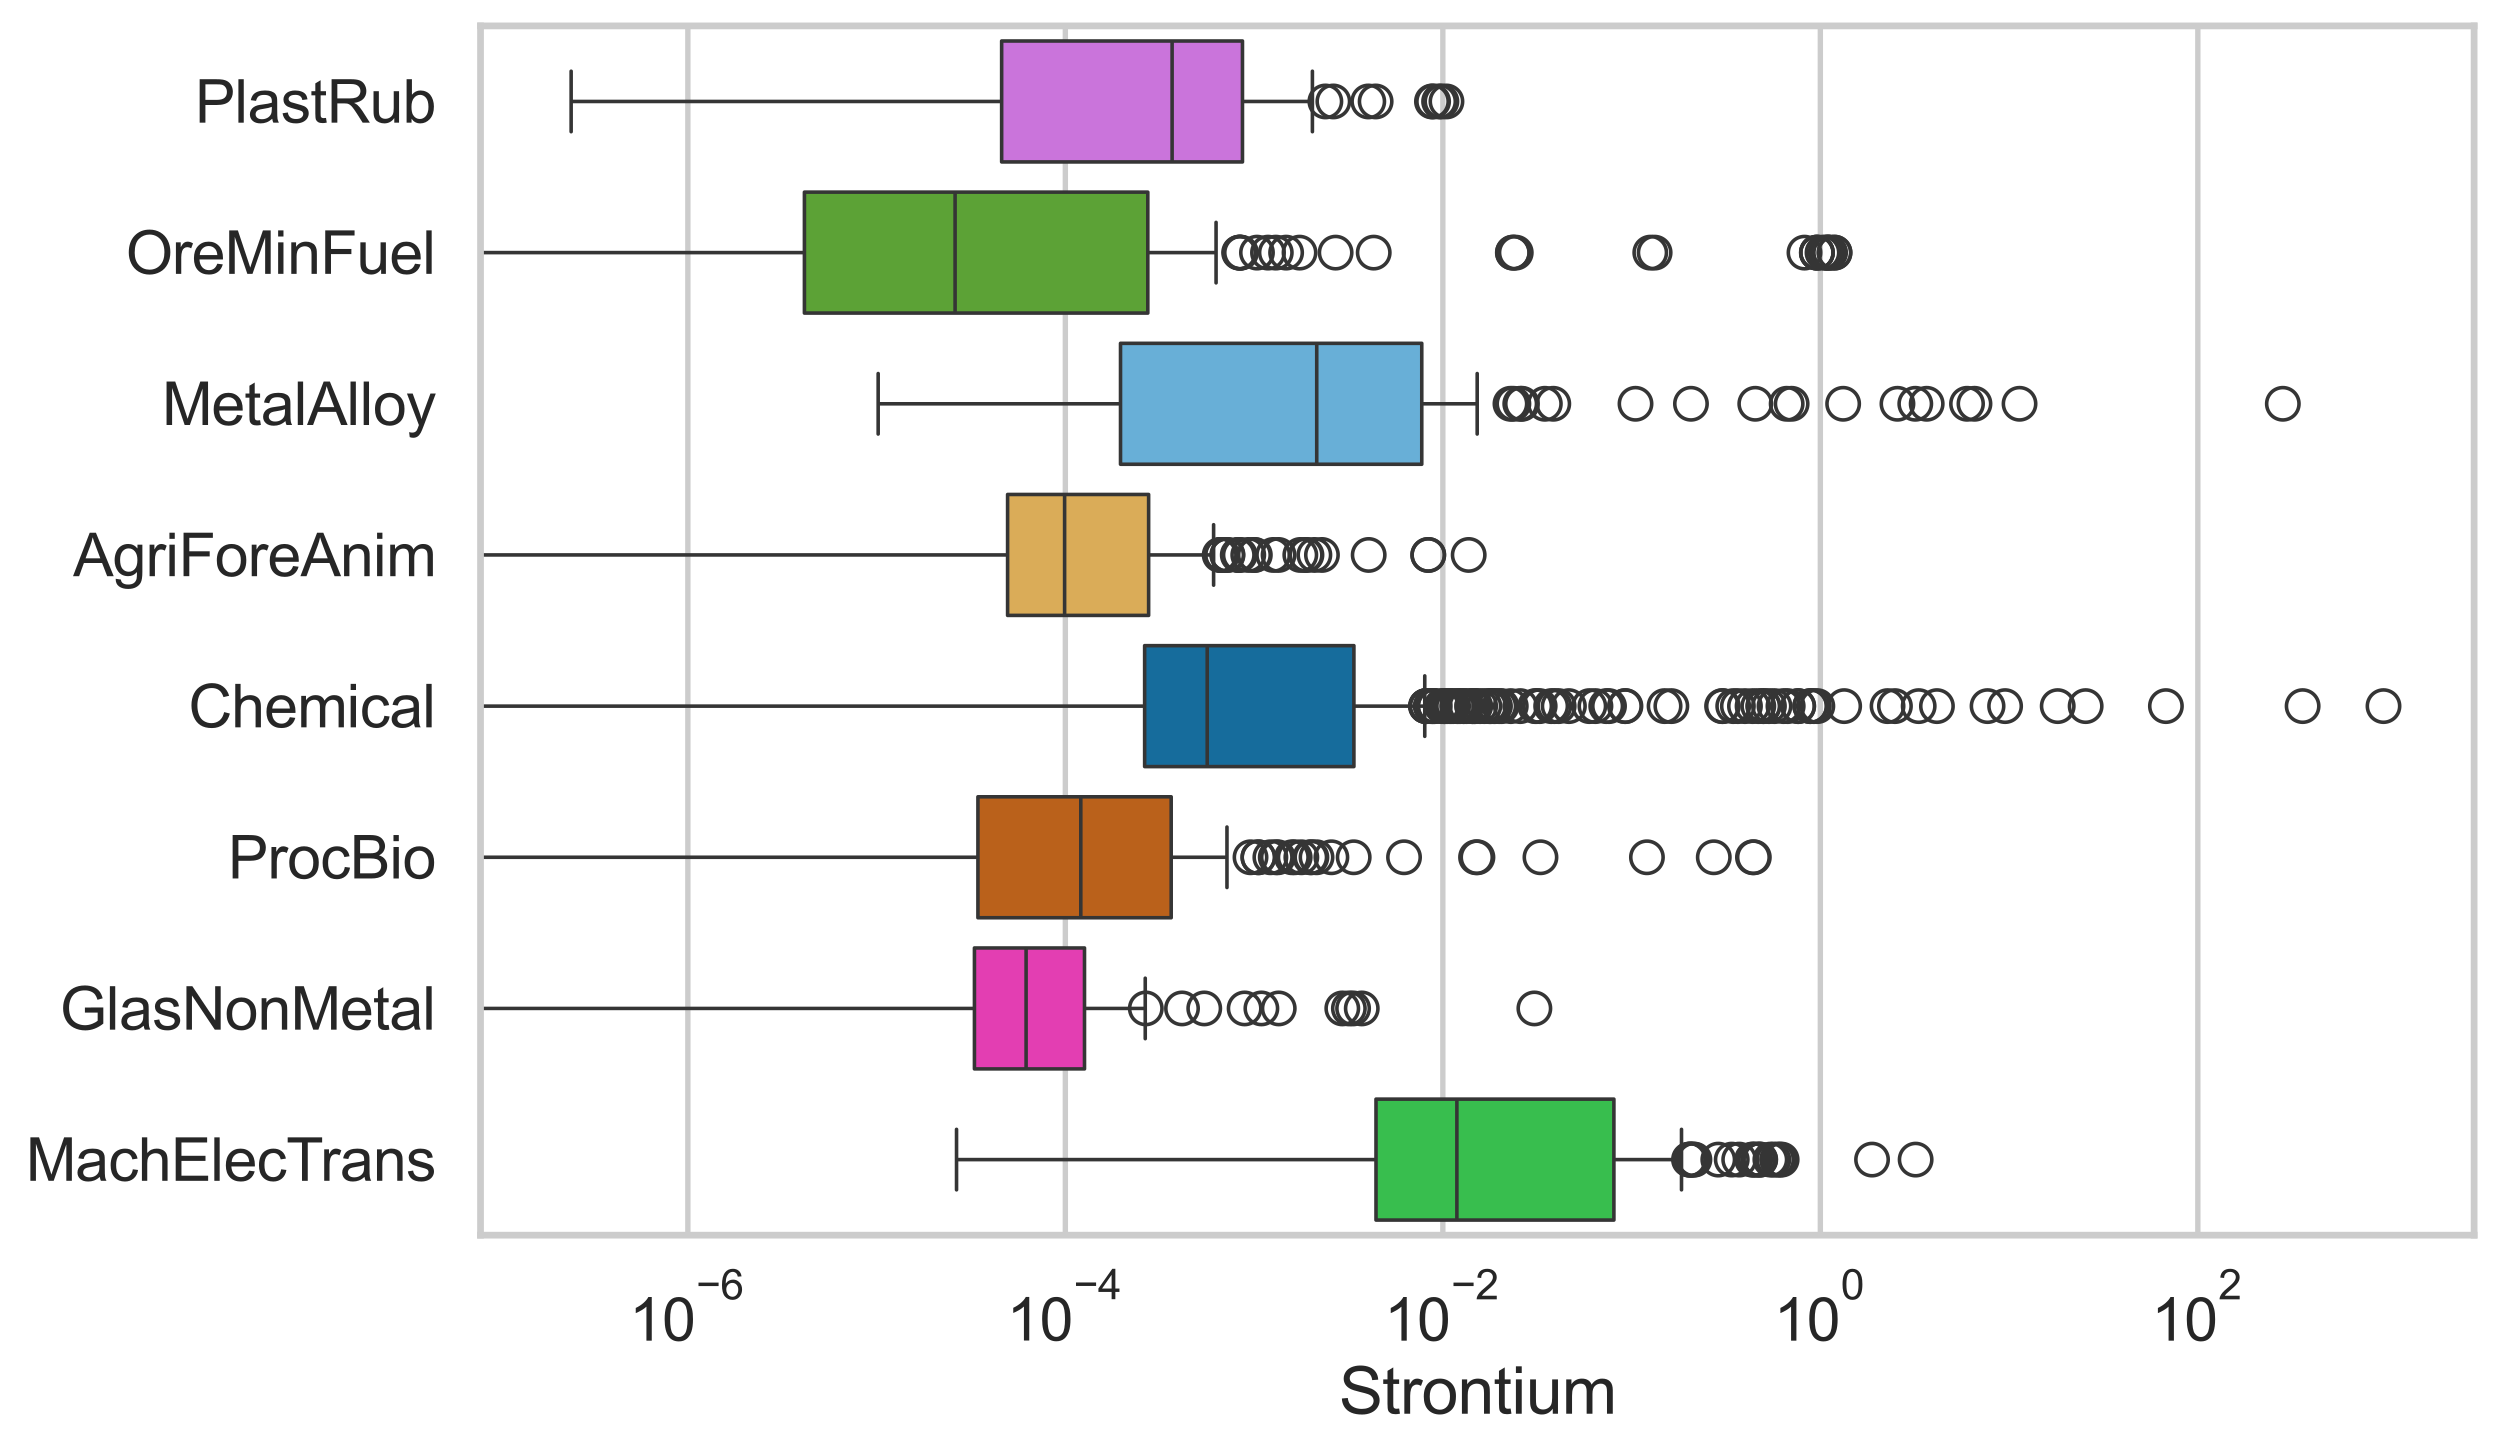 <?xml version="1.0" encoding="utf-8" standalone="no"?>
<!DOCTYPE svg PUBLIC "-//W3C//DTD SVG 1.1//EN"
  "http://www.w3.org/Graphics/SVG/1.1/DTD/svg11.dtd">
<svg xmlns:xlink="http://www.w3.org/1999/xlink" width="695.577pt" height="404.121pt" viewBox="0 0 695.577 404.121" xmlns="http://www.w3.org/2000/svg" version="1.1">
 <defs>
  <style type="text/css">*{stroke-linejoin: round; stroke-linecap: butt}</style>
 </defs>
 <g id="figure_1">
  <g id="patch_1">
   <path d="M 0 404.121 
L 695.577 404.121 
L 695.577 0 
L 0 0 
z
" style="fill: #ffffff"/>
  </g>
  <g id="axes_1">
   <g id="patch_2">
    <path d="M 133.697 343.665 
L 688.377 343.665 
L 688.377 7.2 
L 133.697 7.2 
z
" style="fill: #ffffff"/>
   </g>
   <g id="matplotlib.axis_1">
    <g id="xtick_1">
     <g id="line2d_1">
      <path d="M 191.381 343.665 
L 191.381 7.2 
" clip-path="url(#p01b1b0654c)" style="fill: none; stroke: #cccccc; stroke-width: 1.5; stroke-linecap: round"/>
     </g>
     <g id="text_1">
      <!-- $\mathdefault{10^{-6}}$ -->
      <g style="fill: #262626" transform="translate(175.046 373.18) scale(0.165 -0.165)">
       <defs>
        <path id="ArialMT-31" d="M 2384 0 
L 1822 0 
L 1822 3584 
Q 1619 3391 1289 3197 
Q 959 3003 697 2906 
L 697 3450 
Q 1169 3672 1522 3987 
Q 1875 4303 2022 4600 
L 2384 4600 
L 2384 0 
z
" transform="scale(0.016)"/>
        <path id="ArialMT-30" d="M 266 2259 
Q 266 3072 433 3567 
Q 600 4063 929 4331 
Q 1259 4600 1759 4600 
Q 2128 4600 2406 4451 
Q 2684 4303 2865 4023 
Q 3047 3744 3150 3342 
Q 3253 2941 3253 2259 
Q 3253 1453 3087 958 
Q 2922 463 2592 192 
Q 2263 -78 1759 -78 
Q 1097 -78 719 397 
Q 266 969 266 2259 
z
M 844 2259 
Q 844 1131 1108 757 
Q 1372 384 1759 384 
Q 2147 384 2411 759 
Q 2675 1134 2675 2259 
Q 2675 3391 2411 3762 
Q 2147 4134 1753 4134 
Q 1366 4134 1134 3806 
Q 844 3388 844 2259 
z
" transform="scale(0.016)"/>
        <path id="ArialMT-2212" d="M 3381 1997 
L 356 1997 
L 356 2522 
L 3381 2522 
L 3381 1997 
z
" transform="scale(0.016)"/>
        <path id="ArialMT-36" d="M 3184 3459 
L 2625 3416 
Q 2550 3747 2413 3897 
Q 2184 4138 1850 4138 
Q 1581 4138 1378 3988 
Q 1113 3794 959 3422 
Q 806 3050 800 2363 
Q 1003 2672 1297 2822 
Q 1591 2972 1913 2972 
Q 2475 2972 2870 2558 
Q 3266 2144 3266 1488 
Q 3266 1056 3080 686 
Q 2894 316 2569 119 
Q 2244 -78 1831 -78 
Q 1128 -78 684 439 
Q 241 956 241 2144 
Q 241 3472 731 4075 
Q 1159 4600 1884 4600 
Q 2425 4600 2770 4297 
Q 3116 3994 3184 3459 
z
M 888 1484 
Q 888 1194 1011 928 
Q 1134 663 1356 523 
Q 1578 384 1822 384 
Q 2178 384 2434 671 
Q 2691 959 2691 1453 
Q 2691 1928 2437 2201 
Q 2184 2475 1800 2475 
Q 1419 2475 1153 2201 
Q 888 1928 888 1484 
z
" transform="scale(0.016)"/>
       </defs>
       <use xlink:href="#ArialMT-31" transform="translate(0 0.994)"/>
       <use xlink:href="#ArialMT-30" transform="translate(55.615 0.994)"/>
       <use xlink:href="#ArialMT-2212" transform="translate(112.973 70.688) scale(0.7)"/>
       <use xlink:href="#ArialMT-36" transform="translate(153.852 70.688) scale(0.7)"/>
      </g>
     </g>
    </g>
    <g id="xtick_2">
     <g id="line2d_2">
      <path d="M 296.412 343.665 
L 296.412 7.2 
" clip-path="url(#p01b1b0654c)" style="fill: none; stroke: #cccccc; stroke-width: 1.5; stroke-linecap: round"/>
     </g>
     <g id="text_2">
      <!-- $\mathdefault{10^{-4}}$ -->
      <g style="fill: #262626" transform="translate(280.077 373.015) scale(0.165 -0.165)">
       <defs>
        <path id="ArialMT-34" d="M 2069 0 
L 2069 1097 
L 81 1097 
L 81 1613 
L 2172 4581 
L 2631 4581 
L 2631 1613 
L 3250 1613 
L 3250 1097 
L 2631 1097 
L 2631 0 
L 2069 0 
z
M 2069 1613 
L 2069 3678 
L 634 1613 
L 2069 1613 
z
" transform="scale(0.016)"/>
       </defs>
       <use xlink:href="#ArialMT-31" transform="translate(0 0.202)"/>
       <use xlink:href="#ArialMT-30" transform="translate(55.615 0.202)"/>
       <use xlink:href="#ArialMT-2212" transform="translate(112.973 69.895) scale(0.7)"/>
       <use xlink:href="#ArialMT-34" transform="translate(153.852 69.895) scale(0.7)"/>
      </g>
     </g>
    </g>
    <g id="xtick_3">
     <g id="line2d_3">
      <path d="M 401.444 343.665 
L 401.444 7.2 
" clip-path="url(#p01b1b0654c)" style="fill: none; stroke: #cccccc; stroke-width: 1.5; stroke-linecap: round"/>
     </g>
     <g id="text_3">
      <!-- $\mathdefault{10^{-2}}$ -->
      <g style="fill: #262626" transform="translate(385.109 373.18) scale(0.165 -0.165)">
       <defs>
        <path id="ArialMT-32" d="M 3222 541 
L 3222 0 
L 194 0 
Q 188 203 259 391 
Q 375 700 629 1000 
Q 884 1300 1366 1694 
Q 2113 2306 2375 2664 
Q 2638 3022 2638 3341 
Q 2638 3675 2398 3904 
Q 2159 4134 1775 4134 
Q 1369 4134 1125 3890 
Q 881 3647 878 3216 
L 300 3275 
Q 359 3922 746 4261 
Q 1134 4600 1788 4600 
Q 2447 4600 2831 4234 
Q 3216 3869 3216 3328 
Q 3216 3053 3103 2787 
Q 2991 2522 2730 2228 
Q 2469 1934 1863 1422 
Q 1356 997 1212 845 
Q 1069 694 975 541 
L 3222 541 
z
" transform="scale(0.016)"/>
       </defs>
       <use xlink:href="#ArialMT-31" transform="translate(0 0.994)"/>
       <use xlink:href="#ArialMT-30" transform="translate(55.615 0.994)"/>
       <use xlink:href="#ArialMT-2212" transform="translate(112.973 70.688) scale(0.7)"/>
       <use xlink:href="#ArialMT-32" transform="translate(153.852 70.688) scale(0.7)"/>
      </g>
     </g>
    </g>
    <g id="xtick_4">
     <g id="line2d_4">
      <path d="M 506.475 343.665 
L 506.475 7.2 
" clip-path="url(#p01b1b0654c)" style="fill: none; stroke: #cccccc; stroke-width: 1.5; stroke-linecap: round"/>
     </g>
     <g id="text_4">
      <!-- $\mathdefault{10^{0}}$ -->
      <g style="fill: #262626" transform="translate(493.522 373.18) scale(0.165 -0.165)">
       <use xlink:href="#ArialMT-31" transform="translate(0 0.994)"/>
       <use xlink:href="#ArialMT-30" transform="translate(55.615 0.994)"/>
       <use xlink:href="#ArialMT-30" transform="translate(112.973 70.688) scale(0.7)"/>
      </g>
     </g>
    </g>
    <g id="xtick_5">
     <g id="line2d_5">
      <path d="M 611.506 343.665 
L 611.506 7.2 
" clip-path="url(#p01b1b0654c)" style="fill: none; stroke: #cccccc; stroke-width: 1.5; stroke-linecap: round"/>
     </g>
     <g id="text_5">
      <!-- $\mathdefault{10^{2}}$ -->
      <g style="fill: #262626" transform="translate(598.554 373.18) scale(0.165 -0.165)">
       <use xlink:href="#ArialMT-31" transform="translate(0 0.994)"/>
       <use xlink:href="#ArialMT-30" transform="translate(55.615 0.994)"/>
       <use xlink:href="#ArialMT-32" transform="translate(112.973 70.688) scale(0.7)"/>
      </g>
     </g>
    </g>
    <g id="text_6">
     <!-- Strontium -->
     <g style="fill: #262626" transform="translate(372.525 393.344) scale(0.18 -0.18)">
      <defs>
       <path id="ArialMT-53" d="M 288 1472 
L 859 1522 
Q 900 1178 1048 958 
Q 1197 738 1509 602 
Q 1822 466 2213 466 
Q 2559 466 2825 569 
Q 3091 672 3220 851 
Q 3350 1031 3350 1244 
Q 3350 1459 3225 1620 
Q 3100 1781 2813 1891 
Q 2628 1963 1997 2114 
Q 1366 2266 1113 2400 
Q 784 2572 623 2826 
Q 463 3081 463 3397 
Q 463 3744 659 4045 
Q 856 4347 1234 4503 
Q 1613 4659 2075 4659 
Q 2584 4659 2973 4495 
Q 3363 4331 3572 4012 
Q 3781 3694 3797 3291 
L 3216 3247 
Q 3169 3681 2898 3903 
Q 2628 4125 2100 4125 
Q 1550 4125 1298 3923 
Q 1047 3722 1047 3438 
Q 1047 3191 1225 3031 
Q 1400 2872 2139 2705 
Q 2878 2538 3153 2413 
Q 3553 2228 3743 1945 
Q 3934 1663 3934 1294 
Q 3934 928 3725 604 
Q 3516 281 3123 101 
Q 2731 -78 2241 -78 
Q 1619 -78 1198 103 
Q 778 284 539 648 
Q 300 1013 288 1472 
z
" transform="scale(0.016)"/>
       <path id="ArialMT-74" d="M 1650 503 
L 1731 6 
Q 1494 -44 1306 -44 
Q 1000 -44 831 53 
Q 663 150 594 308 
Q 525 466 525 972 
L 525 2881 
L 113 2881 
L 113 3319 
L 525 3319 
L 525 4141 
L 1084 4478 
L 1084 3319 
L 1650 3319 
L 1650 2881 
L 1084 2881 
L 1084 941 
Q 1084 700 1114 631 
Q 1144 563 1211 522 
Q 1278 481 1403 481 
Q 1497 481 1650 503 
z
" transform="scale(0.016)"/>
       <path id="ArialMT-72" d="M 416 0 
L 416 3319 
L 922 3319 
L 922 2816 
Q 1116 3169 1280 3281 
Q 1444 3394 1641 3394 
Q 1925 3394 2219 3213 
L 2025 2691 
Q 1819 2813 1613 2813 
Q 1428 2813 1281 2702 
Q 1134 2591 1072 2394 
Q 978 2094 978 1738 
L 978 0 
L 416 0 
z
" transform="scale(0.016)"/>
       <path id="ArialMT-6f" d="M 213 1659 
Q 213 2581 725 3025 
Q 1153 3394 1769 3394 
Q 2453 3394 2887 2945 
Q 3322 2497 3322 1706 
Q 3322 1066 3130 698 
Q 2938 331 2570 128 
Q 2203 -75 1769 -75 
Q 1072 -75 642 372 
Q 213 819 213 1659 
z
M 791 1659 
Q 791 1022 1069 705 
Q 1347 388 1769 388 
Q 2188 388 2466 706 
Q 2744 1025 2744 1678 
Q 2744 2294 2464 2611 
Q 2184 2928 1769 2928 
Q 1347 2928 1069 2612 
Q 791 2297 791 1659 
z
" transform="scale(0.016)"/>
       <path id="ArialMT-6e" d="M 422 0 
L 422 3319 
L 928 3319 
L 928 2847 
Q 1294 3394 1984 3394 
Q 2284 3394 2536 3286 
Q 2788 3178 2913 3003 
Q 3038 2828 3088 2588 
Q 3119 2431 3119 2041 
L 3119 0 
L 2556 0 
L 2556 2019 
Q 2556 2363 2490 2533 
Q 2425 2703 2258 2804 
Q 2091 2906 1866 2906 
Q 1506 2906 1245 2678 
Q 984 2450 984 1813 
L 984 0 
L 422 0 
z
" transform="scale(0.016)"/>
       <path id="ArialMT-69" d="M 425 3934 
L 425 4581 
L 988 4581 
L 988 3934 
L 425 3934 
z
M 425 0 
L 425 3319 
L 988 3319 
L 988 0 
L 425 0 
z
" transform="scale(0.016)"/>
       <path id="ArialMT-75" d="M 2597 0 
L 2597 488 
Q 2209 -75 1544 -75 
Q 1250 -75 995 37 
Q 741 150 617 320 
Q 494 491 444 738 
Q 409 903 409 1263 
L 409 3319 
L 972 3319 
L 972 1478 
Q 972 1038 1006 884 
Q 1059 663 1231 536 
Q 1403 409 1656 409 
Q 1909 409 2131 539 
Q 2353 669 2445 892 
Q 2538 1116 2538 1541 
L 2538 3319 
L 3100 3319 
L 3100 0 
L 2597 0 
z
" transform="scale(0.016)"/>
       <path id="ArialMT-6d" d="M 422 0 
L 422 3319 
L 925 3319 
L 925 2853 
Q 1081 3097 1340 3245 
Q 1600 3394 1931 3394 
Q 2300 3394 2536 3241 
Q 2772 3088 2869 2813 
Q 3263 3394 3894 3394 
Q 4388 3394 4653 3120 
Q 4919 2847 4919 2278 
L 4919 0 
L 4359 0 
L 4359 2091 
Q 4359 2428 4304 2576 
Q 4250 2725 4106 2815 
Q 3963 2906 3769 2906 
Q 3419 2906 3187 2673 
Q 2956 2441 2956 1928 
L 2956 0 
L 2394 0 
L 2394 2156 
Q 2394 2531 2256 2718 
Q 2119 2906 1806 2906 
Q 1569 2906 1367 2781 
Q 1166 2656 1075 2415 
Q 984 2175 984 1722 
L 984 0 
L 422 0 
z
" transform="scale(0.016)"/>
      </defs>
      <use xlink:href="#ArialMT-53"/>
      <use xlink:href="#ArialMT-74" transform="translate(66.699 0)"/>
      <use xlink:href="#ArialMT-72" transform="translate(94.482 0)"/>
      <use xlink:href="#ArialMT-6f" transform="translate(127.783 0)"/>
      <use xlink:href="#ArialMT-6e" transform="translate(183.398 0)"/>
      <use xlink:href="#ArialMT-74" transform="translate(239.014 0)"/>
      <use xlink:href="#ArialMT-69" transform="translate(266.797 0)"/>
      <use xlink:href="#ArialMT-75" transform="translate(289.014 0)"/>
      <use xlink:href="#ArialMT-6d" transform="translate(344.629 0)"/>
     </g>
    </g>
   </g>
   <g id="matplotlib.axis_2">
    <g id="ytick_1">
     <g id="text_7">
      <!-- PlastRub -->
      <g style="fill: #262626" transform="translate(54.248 34.134) scale(0.165 -0.165)">
       <defs>
        <path id="ArialMT-50" d="M 494 0 
L 494 4581 
L 2222 4581 
Q 2678 4581 2919 4538 
Q 3256 4481 3484 4323 
Q 3713 4166 3852 3881 
Q 3991 3597 3991 3256 
Q 3991 2672 3619 2267 
Q 3247 1863 2275 1863 
L 1100 1863 
L 1100 0 
L 494 0 
z
M 1100 2403 
L 2284 2403 
Q 2872 2403 3119 2622 
Q 3366 2841 3366 3238 
Q 3366 3525 3220 3729 
Q 3075 3934 2838 4000 
Q 2684 4041 2272 4041 
L 1100 4041 
L 1100 2403 
z
" transform="scale(0.016)"/>
        <path id="ArialMT-6c" d="M 409 0 
L 409 4581 
L 972 4581 
L 972 0 
L 409 0 
z
" transform="scale(0.016)"/>
        <path id="ArialMT-61" d="M 2588 409 
Q 2275 144 1986 34 
Q 1697 -75 1366 -75 
Q 819 -75 525 192 
Q 231 459 231 875 
Q 231 1119 342 1320 
Q 453 1522 633 1644 
Q 813 1766 1038 1828 
Q 1203 1872 1538 1913 
Q 2219 1994 2541 2106 
Q 2544 2222 2544 2253 
Q 2544 2597 2384 2738 
Q 2169 2928 1744 2928 
Q 1347 2928 1158 2789 
Q 969 2650 878 2297 
L 328 2372 
Q 403 2725 575 2942 
Q 747 3159 1072 3276 
Q 1397 3394 1825 3394 
Q 2250 3394 2515 3294 
Q 2781 3194 2906 3042 
Q 3031 2891 3081 2659 
Q 3109 2516 3109 2141 
L 3109 1391 
Q 3109 606 3145 398 
Q 3181 191 3288 0 
L 2700 0 
Q 2613 175 2588 409 
z
M 2541 1666 
Q 2234 1541 1622 1453 
Q 1275 1403 1131 1340 
Q 988 1278 909 1158 
Q 831 1038 831 891 
Q 831 666 1001 516 
Q 1172 366 1500 366 
Q 1825 366 2078 508 
Q 2331 650 2450 897 
Q 2541 1088 2541 1459 
L 2541 1666 
z
" transform="scale(0.016)"/>
        <path id="ArialMT-73" d="M 197 991 
L 753 1078 
Q 800 744 1014 566 
Q 1228 388 1613 388 
Q 2000 388 2187 545 
Q 2375 703 2375 916 
Q 2375 1106 2209 1216 
Q 2094 1291 1634 1406 
Q 1016 1563 777 1677 
Q 538 1791 414 1992 
Q 291 2194 291 2438 
Q 291 2659 392 2848 
Q 494 3038 669 3163 
Q 800 3259 1026 3326 
Q 1253 3394 1513 3394 
Q 1903 3394 2198 3281 
Q 2494 3169 2634 2976 
Q 2775 2784 2828 2463 
L 2278 2388 
Q 2241 2644 2061 2787 
Q 1881 2931 1553 2931 
Q 1166 2931 1000 2803 
Q 834 2675 834 2503 
Q 834 2394 903 2306 
Q 972 2216 1119 2156 
Q 1203 2125 1616 2013 
Q 2213 1853 2448 1751 
Q 2684 1650 2818 1456 
Q 2953 1263 2953 975 
Q 2953 694 2789 445 
Q 2625 197 2315 61 
Q 2006 -75 1616 -75 
Q 969 -75 630 194 
Q 291 463 197 991 
z
" transform="scale(0.016)"/>
        <path id="ArialMT-52" d="M 503 0 
L 503 4581 
L 2534 4581 
Q 3147 4581 3465 4457 
Q 3784 4334 3975 4021 
Q 4166 3709 4166 3331 
Q 4166 2844 3850 2509 
Q 3534 2175 2875 2084 
Q 3116 1969 3241 1856 
Q 3506 1613 3744 1247 
L 4541 0 
L 3778 0 
L 3172 953 
Q 2906 1366 2734 1584 
Q 2563 1803 2427 1890 
Q 2291 1978 2150 2013 
Q 2047 2034 1813 2034 
L 1109 2034 
L 1109 0 
L 503 0 
z
M 1109 2559 
L 2413 2559 
Q 2828 2559 3062 2645 
Q 3297 2731 3419 2920 
Q 3541 3109 3541 3331 
Q 3541 3656 3305 3865 
Q 3069 4075 2559 4075 
L 1109 4075 
L 1109 2559 
z
" transform="scale(0.016)"/>
        <path id="ArialMT-62" d="M 941 0 
L 419 0 
L 419 4581 
L 981 4581 
L 981 2947 
Q 1338 3394 1891 3394 
Q 2197 3394 2470 3270 
Q 2744 3147 2920 2923 
Q 3097 2700 3197 2384 
Q 3297 2069 3297 1709 
Q 3297 856 2875 390 
Q 2453 -75 1863 -75 
Q 1275 -75 941 416 
L 941 0 
z
M 934 1684 
Q 934 1088 1097 822 
Q 1363 388 1816 388 
Q 2184 388 2453 708 
Q 2722 1028 2722 1663 
Q 2722 2313 2464 2622 
Q 2206 2931 1841 2931 
Q 1472 2931 1203 2611 
Q 934 2291 934 1684 
z
" transform="scale(0.016)"/>
       </defs>
       <use xlink:href="#ArialMT-50"/>
       <use xlink:href="#ArialMT-6c" transform="translate(66.699 0)"/>
       <use xlink:href="#ArialMT-61" transform="translate(88.916 0)"/>
       <use xlink:href="#ArialMT-73" transform="translate(144.531 0)"/>
       <use xlink:href="#ArialMT-74" transform="translate(194.531 0)"/>
       <use xlink:href="#ArialMT-52" transform="translate(222.314 0)"/>
       <use xlink:href="#ArialMT-75" transform="translate(294.531 0)"/>
       <use xlink:href="#ArialMT-62" transform="translate(350.146 0)"/>
      </g>
     </g>
    </g>
    <g id="ytick_2">
     <g id="text_8">
      <!-- OreMinFuel -->
      <g style="fill: #262626" transform="translate(35.013 76.192) scale(0.165 -0.165)">
       <defs>
        <path id="ArialMT-4f" d="M 309 2231 
Q 309 3372 921 4017 
Q 1534 4663 2503 4663 
Q 3138 4663 3647 4359 
Q 4156 4056 4423 3514 
Q 4691 2972 4691 2284 
Q 4691 1588 4409 1038 
Q 4128 488 3612 205 
Q 3097 -78 2500 -78 
Q 1853 -78 1343 234 
Q 834 547 571 1087 
Q 309 1628 309 2231 
z
M 934 2222 
Q 934 1394 1379 917 
Q 1825 441 2497 441 
Q 3181 441 3623 922 
Q 4066 1403 4066 2288 
Q 4066 2847 3877 3264 
Q 3688 3681 3323 3911 
Q 2959 4141 2506 4141 
Q 1863 4141 1398 3698 
Q 934 3256 934 2222 
z
" transform="scale(0.016)"/>
        <path id="ArialMT-65" d="M 2694 1069 
L 3275 997 
Q 3138 488 2766 206 
Q 2394 -75 1816 -75 
Q 1088 -75 661 373 
Q 234 822 234 1631 
Q 234 2469 665 2931 
Q 1097 3394 1784 3394 
Q 2450 3394 2872 2941 
Q 3294 2488 3294 1666 
Q 3294 1616 3291 1516 
L 816 1516 
Q 847 969 1125 678 
Q 1403 388 1819 388 
Q 2128 388 2347 550 
Q 2566 713 2694 1069 
z
M 847 1978 
L 2700 1978 
Q 2663 2397 2488 2606 
Q 2219 2931 1791 2931 
Q 1403 2931 1139 2672 
Q 875 2413 847 1978 
z
" transform="scale(0.016)"/>
        <path id="ArialMT-4d" d="M 475 0 
L 475 4581 
L 1388 4581 
L 2472 1338 
Q 2622 884 2691 659 
Q 2769 909 2934 1394 
L 4031 4581 
L 4847 4581 
L 4847 0 
L 4263 0 
L 4263 3834 
L 2931 0 
L 2384 0 
L 1059 3900 
L 1059 0 
L 475 0 
z
" transform="scale(0.016)"/>
        <path id="ArialMT-46" d="M 525 0 
L 525 4581 
L 3616 4581 
L 3616 4041 
L 1131 4041 
L 1131 2622 
L 3281 2622 
L 3281 2081 
L 1131 2081 
L 1131 0 
L 525 0 
z
" transform="scale(0.016)"/>
       </defs>
       <use xlink:href="#ArialMT-4f"/>
       <use xlink:href="#ArialMT-72" transform="translate(77.783 0)"/>
       <use xlink:href="#ArialMT-65" transform="translate(111.084 0)"/>
       <use xlink:href="#ArialMT-4d" transform="translate(166.699 0)"/>
       <use xlink:href="#ArialMT-69" transform="translate(250 0)"/>
       <use xlink:href="#ArialMT-6e" transform="translate(272.217 0)"/>
       <use xlink:href="#ArialMT-46" transform="translate(327.832 0)"/>
       <use xlink:href="#ArialMT-75" transform="translate(388.916 0)"/>
       <use xlink:href="#ArialMT-65" transform="translate(444.531 0)"/>
       <use xlink:href="#ArialMT-6c" transform="translate(500.146 0)"/>
      </g>
     </g>
    </g>
    <g id="ytick_3">
     <g id="text_9">
      <!-- MetalAlloy -->
      <g style="fill: #262626" transform="translate(45.088 118.25) scale(0.165 -0.165)">
       <defs>
        <path id="ArialMT-41" d="M -9 0 
L 1750 4581 
L 2403 4581 
L 4278 0 
L 3588 0 
L 3053 1388 
L 1138 1388 
L 634 0 
L -9 0 
z
M 1313 1881 
L 2866 1881 
L 2388 3150 
Q 2169 3728 2063 4100 
Q 1975 3659 1816 3225 
L 1313 1881 
z
" transform="scale(0.016)"/>
        <path id="ArialMT-79" d="M 397 -1278 
L 334 -750 
Q 519 -800 656 -800 
Q 844 -800 956 -737 
Q 1069 -675 1141 -563 
Q 1194 -478 1313 -144 
Q 1328 -97 1363 -6 
L 103 3319 
L 709 3319 
L 1400 1397 
Q 1534 1031 1641 628 
Q 1738 1016 1872 1384 
L 2581 3319 
L 3144 3319 
L 1881 -56 
Q 1678 -603 1566 -809 
Q 1416 -1088 1222 -1217 
Q 1028 -1347 759 -1347 
Q 597 -1347 397 -1278 
z
" transform="scale(0.016)"/>
       </defs>
       <use xlink:href="#ArialMT-4d"/>
       <use xlink:href="#ArialMT-65" transform="translate(83.301 0)"/>
       <use xlink:href="#ArialMT-74" transform="translate(138.916 0)"/>
       <use xlink:href="#ArialMT-61" transform="translate(166.699 0)"/>
       <use xlink:href="#ArialMT-6c" transform="translate(222.314 0)"/>
       <use xlink:href="#ArialMT-41" transform="translate(244.531 0)"/>
       <use xlink:href="#ArialMT-6c" transform="translate(311.23 0)"/>
       <use xlink:href="#ArialMT-6c" transform="translate(333.447 0)"/>
       <use xlink:href="#ArialMT-6f" transform="translate(355.664 0)"/>
       <use xlink:href="#ArialMT-79" transform="translate(411.279 0)"/>
      </g>
     </g>
    </g>
    <g id="ytick_4">
     <g id="text_10">
      <!-- AgriForeAnim -->
      <g style="fill: #262626" transform="translate(20.341 160.308) scale(0.165 -0.165)">
       <defs>
        <path id="ArialMT-67" d="M 319 -275 
L 866 -356 
Q 900 -609 1056 -725 
Q 1266 -881 1628 -881 
Q 2019 -881 2231 -725 
Q 2444 -569 2519 -288 
Q 2563 -116 2559 434 
Q 2191 0 1641 0 
Q 956 0 581 494 
Q 206 988 206 1678 
Q 206 2153 378 2554 
Q 550 2956 876 3175 
Q 1203 3394 1644 3394 
Q 2231 3394 2613 2919 
L 2613 3319 
L 3131 3319 
L 3131 450 
Q 3131 -325 2973 -648 
Q 2816 -972 2473 -1159 
Q 2131 -1347 1631 -1347 
Q 1038 -1347 672 -1080 
Q 306 -813 319 -275 
z
M 784 1719 
Q 784 1066 1043 766 
Q 1303 466 1694 466 
Q 2081 466 2343 764 
Q 2606 1063 2606 1700 
Q 2606 2309 2336 2618 
Q 2066 2928 1684 2928 
Q 1309 2928 1046 2623 
Q 784 2319 784 1719 
z
" transform="scale(0.016)"/>
       </defs>
       <use xlink:href="#ArialMT-41"/>
       <use xlink:href="#ArialMT-67" transform="translate(66.699 0)"/>
       <use xlink:href="#ArialMT-72" transform="translate(122.314 0)"/>
       <use xlink:href="#ArialMT-69" transform="translate(155.615 0)"/>
       <use xlink:href="#ArialMT-46" transform="translate(177.832 0)"/>
       <use xlink:href="#ArialMT-6f" transform="translate(238.916 0)"/>
       <use xlink:href="#ArialMT-72" transform="translate(294.531 0)"/>
       <use xlink:href="#ArialMT-65" transform="translate(327.832 0)"/>
       <use xlink:href="#ArialMT-41" transform="translate(383.447 0)"/>
       <use xlink:href="#ArialMT-6e" transform="translate(450.146 0)"/>
       <use xlink:href="#ArialMT-69" transform="translate(505.762 0)"/>
       <use xlink:href="#ArialMT-6d" transform="translate(527.979 0)"/>
      </g>
     </g>
    </g>
    <g id="ytick_5">
     <g id="text_11">
      <!-- Chemical -->
      <g style="fill: #262626" transform="translate(52.428 202.366) scale(0.165 -0.165)">
       <defs>
        <path id="ArialMT-43" d="M 3763 1606 
L 4369 1453 
Q 4178 706 3683 314 
Q 3188 -78 2472 -78 
Q 1731 -78 1267 223 
Q 803 525 561 1097 
Q 319 1669 319 2325 
Q 319 3041 592 3573 
Q 866 4106 1370 4382 
Q 1875 4659 2481 4659 
Q 3169 4659 3637 4309 
Q 4106 3959 4291 3325 
L 3694 3184 
Q 3534 3684 3231 3912 
Q 2928 4141 2469 4141 
Q 1941 4141 1586 3887 
Q 1231 3634 1087 3207 
Q 944 2781 944 2328 
Q 944 1744 1114 1308 
Q 1284 872 1643 656 
Q 2003 441 2422 441 
Q 2931 441 3284 734 
Q 3638 1028 3763 1606 
z
" transform="scale(0.016)"/>
        <path id="ArialMT-68" d="M 422 0 
L 422 4581 
L 984 4581 
L 984 2938 
Q 1378 3394 1978 3394 
Q 2347 3394 2619 3248 
Q 2891 3103 3008 2847 
Q 3125 2591 3125 2103 
L 3125 0 
L 2563 0 
L 2563 2103 
Q 2563 2525 2380 2717 
Q 2197 2909 1863 2909 
Q 1613 2909 1392 2779 
Q 1172 2650 1078 2428 
Q 984 2206 984 1816 
L 984 0 
L 422 0 
z
" transform="scale(0.016)"/>
        <path id="ArialMT-63" d="M 2588 1216 
L 3141 1144 
Q 3050 572 2676 248 
Q 2303 -75 1759 -75 
Q 1078 -75 664 370 
Q 250 816 250 1647 
Q 250 2184 428 2587 
Q 606 2991 970 3192 
Q 1334 3394 1763 3394 
Q 2303 3394 2647 3120 
Q 2991 2847 3088 2344 
L 2541 2259 
Q 2463 2594 2264 2762 
Q 2066 2931 1784 2931 
Q 1359 2931 1093 2626 
Q 828 2322 828 1663 
Q 828 994 1084 691 
Q 1341 388 1753 388 
Q 2084 388 2306 591 
Q 2528 794 2588 1216 
z
" transform="scale(0.016)"/>
       </defs>
       <use xlink:href="#ArialMT-43"/>
       <use xlink:href="#ArialMT-68" transform="translate(72.217 0)"/>
       <use xlink:href="#ArialMT-65" transform="translate(127.832 0)"/>
       <use xlink:href="#ArialMT-6d" transform="translate(183.447 0)"/>
       <use xlink:href="#ArialMT-69" transform="translate(266.748 0)"/>
       <use xlink:href="#ArialMT-63" transform="translate(288.965 0)"/>
       <use xlink:href="#ArialMT-61" transform="translate(338.965 0)"/>
       <use xlink:href="#ArialMT-6c" transform="translate(394.58 0)"/>
      </g>
     </g>
    </g>
    <g id="ytick_6">
     <g id="text_12">
      <!-- ProcBio -->
      <g style="fill: #262626" transform="translate(63.424 244.425) scale(0.165 -0.165)">
       <defs>
        <path id="ArialMT-42" d="M 469 0 
L 469 4581 
L 2188 4581 
Q 2713 4581 3030 4442 
Q 3347 4303 3526 4014 
Q 3706 3725 3706 3409 
Q 3706 3116 3547 2856 
Q 3388 2597 3066 2438 
Q 3481 2316 3704 2022 
Q 3928 1728 3928 1328 
Q 3928 1006 3792 729 
Q 3656 453 3456 303 
Q 3256 153 2954 76 
Q 2653 0 2216 0 
L 469 0 
z
M 1075 2656 
L 2066 2656 
Q 2469 2656 2644 2709 
Q 2875 2778 2992 2937 
Q 3109 3097 3109 3338 
Q 3109 3566 3000 3739 
Q 2891 3913 2687 3977 
Q 2484 4041 1991 4041 
L 1075 4041 
L 1075 2656 
z
M 1075 541 
L 2216 541 
Q 2509 541 2628 563 
Q 2838 600 2978 687 
Q 3119 775 3209 942 
Q 3300 1109 3300 1328 
Q 3300 1584 3169 1773 
Q 3038 1963 2805 2039 
Q 2572 2116 2134 2116 
L 1075 2116 
L 1075 541 
z
" transform="scale(0.016)"/>
       </defs>
       <use xlink:href="#ArialMT-50"/>
       <use xlink:href="#ArialMT-72" transform="translate(66.699 0)"/>
       <use xlink:href="#ArialMT-6f" transform="translate(100 0)"/>
       <use xlink:href="#ArialMT-63" transform="translate(155.615 0)"/>
       <use xlink:href="#ArialMT-42" transform="translate(205.615 0)"/>
       <use xlink:href="#ArialMT-69" transform="translate(272.314 0)"/>
       <use xlink:href="#ArialMT-6f" transform="translate(294.531 0)"/>
      </g>
     </g>
    </g>
    <g id="ytick_7">
     <g id="text_13">
      <!-- GlasNonMetal -->
      <g style="fill: #262626" transform="translate(16.659 286.483) scale(0.165 -0.165)">
       <defs>
        <path id="ArialMT-47" d="M 2638 1797 
L 2638 2334 
L 4578 2338 
L 4578 638 
Q 4131 281 3656 101 
Q 3181 -78 2681 -78 
Q 2006 -78 1454 211 
Q 903 500 622 1047 
Q 341 1594 341 2269 
Q 341 2938 620 3517 
Q 900 4097 1425 4378 
Q 1950 4659 2634 4659 
Q 3131 4659 3532 4498 
Q 3934 4338 4162 4050 
Q 4391 3763 4509 3300 
L 3963 3150 
Q 3859 3500 3706 3700 
Q 3553 3900 3268 4020 
Q 2984 4141 2638 4141 
Q 2222 4141 1919 4014 
Q 1616 3888 1430 3681 
Q 1244 3475 1141 3228 
Q 966 2803 966 2306 
Q 966 1694 1177 1281 
Q 1388 869 1791 669 
Q 2194 469 2647 469 
Q 3041 469 3416 620 
Q 3791 772 3984 944 
L 3984 1797 
L 2638 1797 
z
" transform="scale(0.016)"/>
        <path id="ArialMT-4e" d="M 488 0 
L 488 4581 
L 1109 4581 
L 3516 984 
L 3516 4581 
L 4097 4581 
L 4097 0 
L 3475 0 
L 1069 3600 
L 1069 0 
L 488 0 
z
" transform="scale(0.016)"/>
       </defs>
       <use xlink:href="#ArialMT-47"/>
       <use xlink:href="#ArialMT-6c" transform="translate(77.783 0)"/>
       <use xlink:href="#ArialMT-61" transform="translate(100 0)"/>
       <use xlink:href="#ArialMT-73" transform="translate(155.615 0)"/>
       <use xlink:href="#ArialMT-4e" transform="translate(205.615 0)"/>
       <use xlink:href="#ArialMT-6f" transform="translate(277.832 0)"/>
       <use xlink:href="#ArialMT-6e" transform="translate(333.447 0)"/>
       <use xlink:href="#ArialMT-4d" transform="translate(389.062 0)"/>
       <use xlink:href="#ArialMT-65" transform="translate(472.363 0)"/>
       <use xlink:href="#ArialMT-74" transform="translate(527.979 0)"/>
       <use xlink:href="#ArialMT-61" transform="translate(555.762 0)"/>
       <use xlink:href="#ArialMT-6c" transform="translate(611.377 0)"/>
      </g>
     </g>
    </g>
    <g id="ytick_8">
     <g id="text_14">
      <!-- MachElecTrans -->
      <g style="fill: #262626" transform="translate(7.2 328.541) scale(0.165 -0.165)">
       <defs>
        <path id="ArialMT-45" d="M 506 0 
L 506 4581 
L 3819 4581 
L 3819 4041 
L 1113 4041 
L 1113 2638 
L 3647 2638 
L 3647 2100 
L 1113 2100 
L 1113 541 
L 3925 541 
L 3925 0 
L 506 0 
z
" transform="scale(0.016)"/>
        <path id="ArialMT-54" d="M 1659 0 
L 1659 4041 
L 150 4041 
L 150 4581 
L 3781 4581 
L 3781 4041 
L 2266 4041 
L 2266 0 
L 1659 0 
z
" transform="scale(0.016)"/>
       </defs>
       <use xlink:href="#ArialMT-4d"/>
       <use xlink:href="#ArialMT-61" transform="translate(83.301 0)"/>
       <use xlink:href="#ArialMT-63" transform="translate(138.916 0)"/>
       <use xlink:href="#ArialMT-68" transform="translate(188.916 0)"/>
       <use xlink:href="#ArialMT-45" transform="translate(244.531 0)"/>
       <use xlink:href="#ArialMT-6c" transform="translate(311.23 0)"/>
       <use xlink:href="#ArialMT-65" transform="translate(333.447 0)"/>
       <use xlink:href="#ArialMT-63" transform="translate(389.062 0)"/>
       <use xlink:href="#ArialMT-54" transform="translate(439.062 0)"/>
       <use xlink:href="#ArialMT-72" transform="translate(496.396 0)"/>
       <use xlink:href="#ArialMT-61" transform="translate(529.697 0)"/>
       <use xlink:href="#ArialMT-6e" transform="translate(585.312 0)"/>
       <use xlink:href="#ArialMT-73" transform="translate(640.928 0)"/>
      </g>
     </g>
    </g>
   </g>
   <g id="patch_3">
    <path d="M 278.688 11.406 
L 278.688 45.052 
L 345.693 45.052 
L 345.693 11.406 
L 278.688 11.406 
z
" clip-path="url(#p01b1b0654c)" style="fill: #ca74db; stroke: #353535; stroke-linejoin: miter"/>
   </g>
   <g id="line2d_6">
    <path d="M 278.688 28.229 
L 158.91 28.229 
" clip-path="url(#p01b1b0654c)" style="fill: none; stroke: #353535"/>
   </g>
   <g id="line2d_7">
    <path d="M 345.693 28.229 
L 365.151 28.229 
" clip-path="url(#p01b1b0654c)" style="fill: none; stroke: #353535"/>
   </g>
   <g id="line2d_8">
    <path d="M 158.91 19.817 
L 158.91 36.641 
" clip-path="url(#p01b1b0654c)" style="fill: none; stroke: #353535; stroke-linecap: round"/>
   </g>
   <g id="line2d_9">
    <path d="M 365.151 19.817 
L 365.151 36.641 
" clip-path="url(#p01b1b0654c)" style="fill: none; stroke: #353535; stroke-linecap: round"/>
   </g>
   <g id="line2d_10">
    <defs>
     <path id="m9058bdb9c4" d="M 0 4.5 
C 1.193 4.5 2.338 4.026 3.182 3.182 
C 4.026 2.338 4.5 1.193 4.5 0 
C 4.5 -1.193 4.026 -2.338 3.182 -3.182 
C 2.338 -4.026 1.193 -4.5 0 -4.5 
C -1.193 -4.5 -2.338 -4.026 -3.182 -3.182 
C -4.026 -2.338 -4.5 -1.193 -4.5 0 
C -4.5 1.193 -4.026 2.338 -3.182 3.182 
C -2.338 4.026 -1.193 4.5 0 4.5 
z
" style="stroke: #353535"/>
    </defs>
    <g clip-path="url(#p01b1b0654c)">
     <use xlink:href="#m9058bdb9c4" x="380.702" y="28.229" style="fill-opacity: 0; stroke: #353535"/>
     <use xlink:href="#m9058bdb9c4" x="402.449" y="28.229" style="fill-opacity: 0; stroke: #353535"/>
     <use xlink:href="#m9058bdb9c4" x="400.402" y="28.229" style="fill-opacity: 0; stroke: #353535"/>
     <use xlink:href="#m9058bdb9c4" x="370.983" y="28.229" style="fill-opacity: 0; stroke: #353535"/>
     <use xlink:href="#m9058bdb9c4" x="398.412" y="28.229" style="fill-opacity: 0; stroke: #353535"/>
     <use xlink:href="#m9058bdb9c4" x="398.734" y="28.229" style="fill-opacity: 0; stroke: #353535"/>
     <use xlink:href="#m9058bdb9c4" x="401.046" y="28.229" style="fill-opacity: 0; stroke: #353535"/>
     <use xlink:href="#m9058bdb9c4" x="382.743" y="28.229" style="fill-opacity: 0; stroke: #353535"/>
     <use xlink:href="#m9058bdb9c4" x="368.76" y="28.229" style="fill-opacity: 0; stroke: #353535"/>
    </g>
   </g>
   <g id="patch_4">
    <path d="M 223.814 53.464 
L 223.814 87.11 
L 319.356 87.11 
L 319.356 53.464 
L 223.814 53.464 
z
" clip-path="url(#p01b1b0654c)" style="fill: #5ca236; stroke: #353535; stroke-linejoin: miter"/>
   </g>
   <g id="line2d_11">
    <path d="M 223.814 70.287 
L -1 70.287 
" clip-path="url(#p01b1b0654c)" style="fill: none; stroke: #353535"/>
   </g>
   <g id="line2d_12">
    <path d="M 319.356 70.287 
L 338.347 70.287 
" clip-path="url(#p01b1b0654c)" style="fill: none; stroke: #353535"/>
   </g>
   <g id="line2d_13">
    <path clip-path="url(#p01b1b0654c)" style="fill: none; stroke: #353535; stroke-linecap: round"/>
   </g>
   <g id="line2d_14">
    <path d="M 338.347 61.875 
L 338.347 78.699 
" clip-path="url(#p01b1b0654c)" style="fill: none; stroke: #353535; stroke-linecap: round"/>
   </g>
   <g id="line2d_15">
    <g clip-path="url(#p01b1b0654c)">
     <use xlink:href="#m9058bdb9c4" x="509.193" y="70.287" style="fill-opacity: 0; stroke: #353535"/>
     <use xlink:href="#m9058bdb9c4" x="505.497" y="70.287" style="fill-opacity: 0; stroke: #353535"/>
     <use xlink:href="#m9058bdb9c4" x="344.763" y="70.287" style="fill-opacity: 0; stroke: #353535"/>
     <use xlink:href="#m9058bdb9c4" x="510.423" y="70.287" style="fill-opacity: 0; stroke: #353535"/>
     <use xlink:href="#m9058bdb9c4" x="420.921" y="70.287" style="fill-opacity: 0; stroke: #353535"/>
     <use xlink:href="#m9058bdb9c4" x="354.964" y="70.287" style="fill-opacity: 0; stroke: #353535"/>
     <use xlink:href="#m9058bdb9c4" x="505.522" y="70.287" style="fill-opacity: 0; stroke: #353535"/>
     <use xlink:href="#m9058bdb9c4" x="352.796" y="70.287" style="fill-opacity: 0; stroke: #353535"/>
     <use xlink:href="#m9058bdb9c4" x="345.273" y="70.287" style="fill-opacity: 0; stroke: #353535"/>
     <use xlink:href="#m9058bdb9c4" x="420.965" y="70.287" style="fill-opacity: 0; stroke: #353535"/>
     <use xlink:href="#m9058bdb9c4" x="508.525" y="70.287" style="fill-opacity: 0; stroke: #353535"/>
     <use xlink:href="#m9058bdb9c4" x="505.544" y="70.287" style="fill-opacity: 0; stroke: #353535"/>
     <use xlink:href="#m9058bdb9c4" x="421.728" y="70.287" style="fill-opacity: 0; stroke: #353535"/>
     <use xlink:href="#m9058bdb9c4" x="508.526" y="70.287" style="fill-opacity: 0; stroke: #353535"/>
     <use xlink:href="#m9058bdb9c4" x="349.726" y="70.287" style="fill-opacity: 0; stroke: #353535"/>
     <use xlink:href="#m9058bdb9c4" x="508.69" y="70.287" style="fill-opacity: 0; stroke: #353535"/>
     <use xlink:href="#m9058bdb9c4" x="459.158" y="70.287" style="fill-opacity: 0; stroke: #353535"/>
     <use xlink:href="#m9058bdb9c4" x="361.572" y="70.287" style="fill-opacity: 0; stroke: #353535"/>
     <use xlink:href="#m9058bdb9c4" x="460.369" y="70.287" style="fill-opacity: 0; stroke: #353535"/>
     <use xlink:href="#m9058bdb9c4" x="344.962" y="70.287" style="fill-opacity: 0; stroke: #353535"/>
     <use xlink:href="#m9058bdb9c4" x="357.838" y="70.287" style="fill-opacity: 0; stroke: #353535"/>
     <use xlink:href="#m9058bdb9c4" x="344.962" y="70.287" style="fill-opacity: 0; stroke: #353535"/>
     <use xlink:href="#m9058bdb9c4" x="502.064" y="70.287" style="fill-opacity: 0; stroke: #353535"/>
     <use xlink:href="#m9058bdb9c4" x="371.607" y="70.287" style="fill-opacity: 0; stroke: #353535"/>
     <use xlink:href="#m9058bdb9c4" x="507.94" y="70.287" style="fill-opacity: 0; stroke: #353535"/>
     <use xlink:href="#m9058bdb9c4" x="507.081" y="70.287" style="fill-opacity: 0; stroke: #353535"/>
     <use xlink:href="#m9058bdb9c4" x="510.422" y="70.287" style="fill-opacity: 0; stroke: #353535"/>
     <use xlink:href="#m9058bdb9c4" x="382.212" y="70.287" style="fill-opacity: 0; stroke: #353535"/>
    </g>
   </g>
   <g id="patch_5">
    <path d="M 311.762 95.522 
L 311.762 129.168 
L 395.579 129.168 
L 395.579 95.522 
L 311.762 95.522 
z
" clip-path="url(#p01b1b0654c)" style="fill: #68afd7; stroke: #353535; stroke-linejoin: miter"/>
   </g>
   <g id="line2d_16">
    <path d="M 311.762 112.345 
L 244.333 112.345 
" clip-path="url(#p01b1b0654c)" style="fill: none; stroke: #353535"/>
   </g>
   <g id="line2d_17">
    <path d="M 395.579 112.345 
L 411 112.345 
" clip-path="url(#p01b1b0654c)" style="fill: none; stroke: #353535"/>
   </g>
   <g id="line2d_18">
    <path d="M 244.333 103.934 
L 244.333 120.757 
" clip-path="url(#p01b1b0654c)" style="fill: none; stroke: #353535; stroke-linecap: round"/>
   </g>
   <g id="line2d_19">
    <path d="M 411 103.934 
L 411 120.757 
" clip-path="url(#p01b1b0654c)" style="fill: none; stroke: #353535; stroke-linecap: round"/>
   </g>
   <g id="line2d_20">
    <g clip-path="url(#p01b1b0654c)">
     <use xlink:href="#m9058bdb9c4" x="549.36" y="112.345" style="fill-opacity: 0; stroke: #353535"/>
     <use xlink:href="#m9058bdb9c4" x="536.063" y="112.345" style="fill-opacity: 0; stroke: #353535"/>
     <use xlink:href="#m9058bdb9c4" x="420.261" y="112.345" style="fill-opacity: 0; stroke: #353535"/>
     <use xlink:href="#m9058bdb9c4" x="421.072" y="112.345" style="fill-opacity: 0; stroke: #353535"/>
     <use xlink:href="#m9058bdb9c4" x="455.049" y="112.345" style="fill-opacity: 0; stroke: #353535"/>
     <use xlink:href="#m9058bdb9c4" x="635.153" y="112.345" style="fill-opacity: 0; stroke: #353535"/>
     <use xlink:href="#m9058bdb9c4" x="422.987" y="112.345" style="fill-opacity: 0; stroke: #353535"/>
     <use xlink:href="#m9058bdb9c4" x="429.822" y="112.345" style="fill-opacity: 0; stroke: #353535"/>
     <use xlink:href="#m9058bdb9c4" x="561.898" y="112.345" style="fill-opacity: 0; stroke: #353535"/>
     <use xlink:href="#m9058bdb9c4" x="488.372" y="112.345" style="fill-opacity: 0; stroke: #353535"/>
     <use xlink:href="#m9058bdb9c4" x="527.93" y="112.345" style="fill-opacity: 0; stroke: #353535"/>
     <use xlink:href="#m9058bdb9c4" x="532.891" y="112.345" style="fill-opacity: 0; stroke: #353535"/>
     <use xlink:href="#m9058bdb9c4" x="498.482" y="112.345" style="fill-opacity: 0; stroke: #353535"/>
     <use xlink:href="#m9058bdb9c4" x="423.457" y="112.345" style="fill-opacity: 0; stroke: #353535"/>
     <use xlink:href="#m9058bdb9c4" x="432.172" y="112.345" style="fill-opacity: 0; stroke: #353535"/>
     <use xlink:href="#m9058bdb9c4" x="470.476" y="112.345" style="fill-opacity: 0; stroke: #353535"/>
     <use xlink:href="#m9058bdb9c4" x="547.287" y="112.345" style="fill-opacity: 0; stroke: #353535"/>
     <use xlink:href="#m9058bdb9c4" x="497.107" y="112.345" style="fill-opacity: 0; stroke: #353535"/>
     <use xlink:href="#m9058bdb9c4" x="512.821" y="112.345" style="fill-opacity: 0; stroke: #353535"/>
    </g>
   </g>
   <g id="patch_6">
    <path d="M 280.345 137.58 
L 280.345 171.226 
L 319.584 171.226 
L 319.584 137.58 
L 280.345 137.58 
z
" clip-path="url(#p01b1b0654c)" style="fill: #daac58; stroke: #353535; stroke-linejoin: miter"/>
   </g>
   <g id="line2d_21">
    <path d="M 280.345 154.403 
L -1 154.403 
" clip-path="url(#p01b1b0654c)" style="fill: none; stroke: #353535"/>
   </g>
   <g id="line2d_22">
    <path d="M 319.584 154.403 
L 337.664 154.403 
" clip-path="url(#p01b1b0654c)" style="fill: none; stroke: #353535"/>
   </g>
   <g id="line2d_23">
    <path clip-path="url(#p01b1b0654c)" style="fill: none; stroke: #353535; stroke-linecap: round"/>
   </g>
   <g id="line2d_24">
    <path d="M 337.664 145.992 
L 337.664 162.815 
" clip-path="url(#p01b1b0654c)" style="fill: none; stroke: #353535; stroke-linecap: round"/>
   </g>
   <g id="line2d_25">
    <g clip-path="url(#p01b1b0654c)">
     <use xlink:href="#m9058bdb9c4" x="341.536" y="154.403" style="fill-opacity: 0; stroke: #353535"/>
     <use xlink:href="#m9058bdb9c4" x="380.808" y="154.403" style="fill-opacity: 0; stroke: #353535"/>
     <use xlink:href="#m9058bdb9c4" x="361.789" y="154.403" style="fill-opacity: 0; stroke: #353535"/>
     <use xlink:href="#m9058bdb9c4" x="341.467" y="154.403" style="fill-opacity: 0; stroke: #353535"/>
     <use xlink:href="#m9058bdb9c4" x="367.802" y="154.403" style="fill-opacity: 0; stroke: #353535"/>
     <use xlink:href="#m9058bdb9c4" x="408.634" y="154.403" style="fill-opacity: 0; stroke: #353535"/>
     <use xlink:href="#m9058bdb9c4" x="344.941" y="154.403" style="fill-opacity: 0; stroke: #353535"/>
     <use xlink:href="#m9058bdb9c4" x="348.906" y="154.403" style="fill-opacity: 0; stroke: #353535"/>
     <use xlink:href="#m9058bdb9c4" x="339.356" y="154.403" style="fill-opacity: 0; stroke: #353535"/>
     <use xlink:href="#m9058bdb9c4" x="363.272" y="154.403" style="fill-opacity: 0; stroke: #353535"/>
     <use xlink:href="#m9058bdb9c4" x="354.241" y="154.403" style="fill-opacity: 0; stroke: #353535"/>
     <use xlink:href="#m9058bdb9c4" x="349.132" y="154.403" style="fill-opacity: 0; stroke: #353535"/>
     <use xlink:href="#m9058bdb9c4" x="339.988" y="154.403" style="fill-opacity: 0; stroke: #353535"/>
     <use xlink:href="#m9058bdb9c4" x="339.778" y="154.403" style="fill-opacity: 0; stroke: #353535"/>
     <use xlink:href="#m9058bdb9c4" x="397.37" y="154.403" style="fill-opacity: 0; stroke: #353535"/>
     <use xlink:href="#m9058bdb9c4" x="344.385" y="154.403" style="fill-opacity: 0; stroke: #353535"/>
     <use xlink:href="#m9058bdb9c4" x="339.855" y="154.403" style="fill-opacity: 0; stroke: #353535"/>
     <use xlink:href="#m9058bdb9c4" x="365.702" y="154.403" style="fill-opacity: 0; stroke: #353535"/>
     <use xlink:href="#m9058bdb9c4" x="355.738" y="154.403" style="fill-opacity: 0; stroke: #353535"/>
     <use xlink:href="#m9058bdb9c4" x="344.679" y="154.403" style="fill-opacity: 0; stroke: #353535"/>
     <use xlink:href="#m9058bdb9c4" x="347.304" y="154.403" style="fill-opacity: 0; stroke: #353535"/>
     <use xlink:href="#m9058bdb9c4" x="363.497" y="154.403" style="fill-opacity: 0; stroke: #353535"/>
     <use xlink:href="#m9058bdb9c4" x="397.398" y="154.403" style="fill-opacity: 0; stroke: #353535"/>
    </g>
   </g>
   <g id="patch_7">
    <path d="M 318.473 179.638 
L 318.473 213.285 
L 376.697 213.285 
L 376.697 179.638 
L 318.473 179.638 
z
" clip-path="url(#p01b1b0654c)" style="fill: #166c9c; stroke: #353535; stroke-linejoin: miter"/>
   </g>
   <g id="line2d_26">
    <path d="M 318.473 196.461 
L -1 196.461 
" clip-path="url(#p01b1b0654c)" style="fill: none; stroke: #353535"/>
   </g>
   <g id="line2d_27">
    <path d="M 376.697 196.461 
L 396.411 196.461 
" clip-path="url(#p01b1b0654c)" style="fill: none; stroke: #353535"/>
   </g>
   <g id="line2d_28">
    <path clip-path="url(#p01b1b0654c)" style="fill: none; stroke: #353535; stroke-linecap: round"/>
   </g>
   <g id="line2d_29">
    <path d="M 396.411 188.05 
L 396.411 204.873 
" clip-path="url(#p01b1b0654c)" style="fill: none; stroke: #353535; stroke-linecap: round"/>
   </g>
   <g id="line2d_30">
    <g clip-path="url(#p01b1b0654c)">
     <use xlink:href="#m9058bdb9c4" x="447.674" y="196.461" style="fill-opacity: 0; stroke: #353535"/>
     <use xlink:href="#m9058bdb9c4" x="404.298" y="196.461" style="fill-opacity: 0; stroke: #353535"/>
     <use xlink:href="#m9058bdb9c4" x="403.296" y="196.461" style="fill-opacity: 0; stroke: #353535"/>
     <use xlink:href="#m9058bdb9c4" x="513.101" y="196.461" style="fill-opacity: 0; stroke: #353535"/>
     <use xlink:href="#m9058bdb9c4" x="398.428" y="196.461" style="fill-opacity: 0; stroke: #353535"/>
     <use xlink:href="#m9058bdb9c4" x="432.488" y="196.461" style="fill-opacity: 0; stroke: #353535"/>
     <use xlink:href="#m9058bdb9c4" x="557.88" y="196.461" style="fill-opacity: 0; stroke: #353535"/>
     <use xlink:href="#m9058bdb9c4" x="489.216" y="196.461" style="fill-opacity: 0; stroke: #353535"/>
     <use xlink:href="#m9058bdb9c4" x="407.993" y="196.461" style="fill-opacity: 0; stroke: #353535"/>
     <use xlink:href="#m9058bdb9c4" x="490.597" y="196.461" style="fill-opacity: 0; stroke: #353535"/>
     <use xlink:href="#m9058bdb9c4" x="420.338" y="196.461" style="fill-opacity: 0; stroke: #353535"/>
     <use xlink:href="#m9058bdb9c4" x="415.565" y="196.461" style="fill-opacity: 0; stroke: #353535"/>
     <use xlink:href="#m9058bdb9c4" x="433.665" y="196.461" style="fill-opacity: 0; stroke: #353535"/>
     <use xlink:href="#m9058bdb9c4" x="396.835" y="196.461" style="fill-opacity: 0; stroke: #353535"/>
     <use xlink:href="#m9058bdb9c4" x="409.823" y="196.461" style="fill-opacity: 0; stroke: #353535"/>
     <use xlink:href="#m9058bdb9c4" x="479.137" y="196.461" style="fill-opacity: 0; stroke: #353535"/>
     <use xlink:href="#m9058bdb9c4" x="414.345" y="196.461" style="fill-opacity: 0; stroke: #353535"/>
     <use xlink:href="#m9058bdb9c4" x="410.209" y="196.461" style="fill-opacity: 0; stroke: #353535"/>
     <use xlink:href="#m9058bdb9c4" x="407.277" y="196.461" style="fill-opacity: 0; stroke: #353535"/>
     <use xlink:href="#m9058bdb9c4" x="415.948" y="196.461" style="fill-opacity: 0; stroke: #353535"/>
     <use xlink:href="#m9058bdb9c4" x="407.163" y="196.461" style="fill-opacity: 0; stroke: #353535"/>
     <use xlink:href="#m9058bdb9c4" x="436.522" y="196.461" style="fill-opacity: 0; stroke: #353535"/>
     <use xlink:href="#m9058bdb9c4" x="580.292" y="196.461" style="fill-opacity: 0; stroke: #353535"/>
     <use xlink:href="#m9058bdb9c4" x="399.136" y="196.461" style="fill-opacity: 0; stroke: #353535"/>
     <use xlink:href="#m9058bdb9c4" x="602.622" y="196.461" style="fill-opacity: 0; stroke: #353535"/>
     <use xlink:href="#m9058bdb9c4" x="483.528" y="196.461" style="fill-opacity: 0; stroke: #353535"/>
     <use xlink:href="#m9058bdb9c4" x="446.908" y="196.461" style="fill-opacity: 0; stroke: #353535"/>
     <use xlink:href="#m9058bdb9c4" x="398.056" y="196.461" style="fill-opacity: 0; stroke: #353535"/>
     <use xlink:href="#m9058bdb9c4" x="422.983" y="196.461" style="fill-opacity: 0; stroke: #353535"/>
     <use xlink:href="#m9058bdb9c4" x="417.146" y="196.461" style="fill-opacity: 0; stroke: #353535"/>
     <use xlink:href="#m9058bdb9c4" x="452.25" y="196.461" style="fill-opacity: 0; stroke: #353535"/>
     <use xlink:href="#m9058bdb9c4" x="487.623" y="196.461" style="fill-opacity: 0; stroke: #353535"/>
     <use xlink:href="#m9058bdb9c4" x="496.214" y="196.461" style="fill-opacity: 0; stroke: #353535"/>
     <use xlink:href="#m9058bdb9c4" x="452.117" y="196.461" style="fill-opacity: 0; stroke: #353535"/>
     <use xlink:href="#m9058bdb9c4" x="463.138" y="196.461" style="fill-opacity: 0; stroke: #353535"/>
     <use xlink:href="#m9058bdb9c4" x="572.52" y="196.461" style="fill-opacity: 0; stroke: #353535"/>
     <use xlink:href="#m9058bdb9c4" x="402.108" y="196.461" style="fill-opacity: 0; stroke: #353535"/>
     <use xlink:href="#m9058bdb9c4" x="640.661" y="196.461" style="fill-opacity: 0; stroke: #353535"/>
     <use xlink:href="#m9058bdb9c4" x="414.855" y="196.461" style="fill-opacity: 0; stroke: #353535"/>
     <use xlink:href="#m9058bdb9c4" x="482.238" y="196.461" style="fill-opacity: 0; stroke: #353535"/>
     <use xlink:href="#m9058bdb9c4" x="465.023" y="196.461" style="fill-opacity: 0; stroke: #353535"/>
     <use xlink:href="#m9058bdb9c4" x="493.724" y="196.461" style="fill-opacity: 0; stroke: #353535"/>
     <use xlink:href="#m9058bdb9c4" x="417.766" y="196.461" style="fill-opacity: 0; stroke: #353535"/>
     <use xlink:href="#m9058bdb9c4" x="409.633" y="196.461" style="fill-opacity: 0; stroke: #353535"/>
     <use xlink:href="#m9058bdb9c4" x="403.742" y="196.461" style="fill-opacity: 0; stroke: #353535"/>
     <use xlink:href="#m9058bdb9c4" x="504.667" y="196.461" style="fill-opacity: 0; stroke: #353535"/>
     <use xlink:href="#m9058bdb9c4" x="527.229" y="196.461" style="fill-opacity: 0; stroke: #353535"/>
     <use xlink:href="#m9058bdb9c4" x="427.13" y="196.461" style="fill-opacity: 0; stroke: #353535"/>
     <use xlink:href="#m9058bdb9c4" x="396.886" y="196.461" style="fill-opacity: 0; stroke: #353535"/>
     <use xlink:href="#m9058bdb9c4" x="500.325" y="196.461" style="fill-opacity: 0; stroke: #353535"/>
     <use xlink:href="#m9058bdb9c4" x="399.111" y="196.461" style="fill-opacity: 0; stroke: #353535"/>
     <use xlink:href="#m9058bdb9c4" x="431.584" y="196.461" style="fill-opacity: 0; stroke: #353535"/>
     <use xlink:href="#m9058bdb9c4" x="406.272" y="196.461" style="fill-opacity: 0; stroke: #353535"/>
     <use xlink:href="#m9058bdb9c4" x="402.618" y="196.461" style="fill-opacity: 0; stroke: #353535"/>
     <use xlink:href="#m9058bdb9c4" x="398.756" y="196.461" style="fill-opacity: 0; stroke: #353535"/>
     <use xlink:href="#m9058bdb9c4" x="428.383" y="196.461" style="fill-opacity: 0; stroke: #353535"/>
     <use xlink:href="#m9058bdb9c4" x="490.68" y="196.461" style="fill-opacity: 0; stroke: #353535"/>
     <use xlink:href="#m9058bdb9c4" x="414.586" y="196.461" style="fill-opacity: 0; stroke: #353535"/>
     <use xlink:href="#m9058bdb9c4" x="396.853" y="196.461" style="fill-opacity: 0; stroke: #353535"/>
     <use xlink:href="#m9058bdb9c4" x="538.915" y="196.461" style="fill-opacity: 0; stroke: #353535"/>
     <use xlink:href="#m9058bdb9c4" x="485.502" y="196.461" style="fill-opacity: 0; stroke: #353535"/>
     <use xlink:href="#m9058bdb9c4" x="443.898" y="196.461" style="fill-opacity: 0; stroke: #353535"/>
     <use xlink:href="#m9058bdb9c4" x="410.264" y="196.461" style="fill-opacity: 0; stroke: #353535"/>
     <use xlink:href="#m9058bdb9c4" x="492.173" y="196.461" style="fill-opacity: 0; stroke: #353535"/>
     <use xlink:href="#m9058bdb9c4" x="401.768" y="196.461" style="fill-opacity: 0; stroke: #353535"/>
     <use xlink:href="#m9058bdb9c4" x="410.467" y="196.461" style="fill-opacity: 0; stroke: #353535"/>
     <use xlink:href="#m9058bdb9c4" x="442.2" y="196.461" style="fill-opacity: 0; stroke: #353535"/>
     <use xlink:href="#m9058bdb9c4" x="503.669" y="196.461" style="fill-opacity: 0; stroke: #353535"/>
     <use xlink:href="#m9058bdb9c4" x="411.829" y="196.461" style="fill-opacity: 0; stroke: #353535"/>
     <use xlink:href="#m9058bdb9c4" x="500.295" y="196.461" style="fill-opacity: 0; stroke: #353535"/>
     <use xlink:href="#m9058bdb9c4" x="503.675" y="196.461" style="fill-opacity: 0; stroke: #353535"/>
     <use xlink:href="#m9058bdb9c4" x="663.164" y="196.461" style="fill-opacity: 0; stroke: #353535"/>
     <use xlink:href="#m9058bdb9c4" x="505.643" y="196.461" style="fill-opacity: 0; stroke: #353535"/>
     <use xlink:href="#m9058bdb9c4" x="401.122" y="196.461" style="fill-opacity: 0; stroke: #353535"/>
     <use xlink:href="#m9058bdb9c4" x="413" y="196.461" style="fill-opacity: 0; stroke: #353535"/>
     <use xlink:href="#m9058bdb9c4" x="405.432" y="196.461" style="fill-opacity: 0; stroke: #353535"/>
     <use xlink:href="#m9058bdb9c4" x="553" y="196.461" style="fill-opacity: 0; stroke: #353535"/>
     <use xlink:href="#m9058bdb9c4" x="396.729" y="196.461" style="fill-opacity: 0; stroke: #353535"/>
     <use xlink:href="#m9058bdb9c4" x="398.595" y="196.461" style="fill-opacity: 0; stroke: #353535"/>
     <use xlink:href="#m9058bdb9c4" x="401.86" y="196.461" style="fill-opacity: 0; stroke: #353535"/>
     <use xlink:href="#m9058bdb9c4" x="533.838" y="196.461" style="fill-opacity: 0; stroke: #353535"/>
     <use xlink:href="#m9058bdb9c4" x="525.173" y="196.461" style="fill-opacity: 0; stroke: #353535"/>
     <use xlink:href="#m9058bdb9c4" x="409.617" y="196.461" style="fill-opacity: 0; stroke: #353535"/>
     <use xlink:href="#m9058bdb9c4" x="427.542" y="196.461" style="fill-opacity: 0; stroke: #353535"/>
     <use xlink:href="#m9058bdb9c4" x="479.355" y="196.461" style="fill-opacity: 0; stroke: #353535"/>
     <use xlink:href="#m9058bdb9c4" x="497.391" y="196.461" style="fill-opacity: 0; stroke: #353535"/>
     <use xlink:href="#m9058bdb9c4" x="405.756" y="196.461" style="fill-opacity: 0; stroke: #353535"/>
    </g>
   </g>
   <g id="patch_8">
    <path d="M 272.088 221.696 
L 272.088 255.343 
L 325.862 255.343 
L 325.862 221.696 
L 272.088 221.696 
z
" clip-path="url(#p01b1b0654c)" style="fill: #ba611b; stroke: #353535; stroke-linejoin: miter"/>
   </g>
   <g id="line2d_31">
    <path d="M 272.088 238.519 
L -1 238.519 
" clip-path="url(#p01b1b0654c)" style="fill: none; stroke: #353535"/>
   </g>
   <g id="line2d_32">
    <path d="M 325.862 238.519 
L 341.381 238.519 
" clip-path="url(#p01b1b0654c)" style="fill: none; stroke: #353535"/>
   </g>
   <g id="line2d_33">
    <path clip-path="url(#p01b1b0654c)" style="fill: none; stroke: #353535; stroke-linecap: round"/>
   </g>
   <g id="line2d_34">
    <path d="M 341.381 230.108 
L 341.381 246.931 
" clip-path="url(#p01b1b0654c)" style="fill: none; stroke: #353535; stroke-linecap: round"/>
   </g>
   <g id="line2d_35">
    <g clip-path="url(#p01b1b0654c)">
     <use xlink:href="#m9058bdb9c4" x="411.065" y="238.519" style="fill-opacity: 0; stroke: #353535"/>
     <use xlink:href="#m9058bdb9c4" x="390.644" y="238.519" style="fill-opacity: 0; stroke: #353535"/>
     <use xlink:href="#m9058bdb9c4" x="428.606" y="238.519" style="fill-opacity: 0; stroke: #353535"/>
     <use xlink:href="#m9058bdb9c4" x="350.113" y="238.519" style="fill-opacity: 0; stroke: #353535"/>
     <use xlink:href="#m9058bdb9c4" x="347.931" y="238.519" style="fill-opacity: 0; stroke: #353535"/>
     <use xlink:href="#m9058bdb9c4" x="350.122" y="238.519" style="fill-opacity: 0; stroke: #353535"/>
     <use xlink:href="#m9058bdb9c4" x="366.297" y="238.519" style="fill-opacity: 0; stroke: #353535"/>
     <use xlink:href="#m9058bdb9c4" x="360.216" y="238.519" style="fill-opacity: 0; stroke: #353535"/>
     <use xlink:href="#m9058bdb9c4" x="370.435" y="238.519" style="fill-opacity: 0; stroke: #353535"/>
     <use xlink:href="#m9058bdb9c4" x="410.684" y="238.519" style="fill-opacity: 0; stroke: #353535"/>
     <use xlink:href="#m9058bdb9c4" x="354.948" y="238.519" style="fill-opacity: 0; stroke: #353535"/>
     <use xlink:href="#m9058bdb9c4" x="487.727" y="238.519" style="fill-opacity: 0; stroke: #353535"/>
     <use xlink:href="#m9058bdb9c4" x="353.458" y="238.519" style="fill-opacity: 0; stroke: #353535"/>
     <use xlink:href="#m9058bdb9c4" x="476.825" y="238.519" style="fill-opacity: 0; stroke: #353535"/>
     <use xlink:href="#m9058bdb9c4" x="364.568" y="238.519" style="fill-opacity: 0; stroke: #353535"/>
     <use xlink:href="#m9058bdb9c4" x="355.546" y="238.519" style="fill-opacity: 0; stroke: #353535"/>
     <use xlink:href="#m9058bdb9c4" x="362.072" y="238.519" style="fill-opacity: 0; stroke: #353535"/>
     <use xlink:href="#m9058bdb9c4" x="376.637" y="238.519" style="fill-opacity: 0; stroke: #353535"/>
     <use xlink:href="#m9058bdb9c4" x="458.229" y="238.519" style="fill-opacity: 0; stroke: #353535"/>
     <use xlink:href="#m9058bdb9c4" x="359.434" y="238.519" style="fill-opacity: 0; stroke: #353535"/>
     <use xlink:href="#m9058bdb9c4" x="487.967" y="238.519" style="fill-opacity: 0; stroke: #353535"/>
     <use xlink:href="#m9058bdb9c4" x="364.873" y="238.519" style="fill-opacity: 0; stroke: #353535"/>
    </g>
   </g>
   <g id="patch_9">
    <path d="M 271.12 263.754 
L 271.12 297.401 
L 301.741 297.401 
L 301.741 263.754 
L 271.12 263.754 
z
" clip-path="url(#p01b1b0654c)" style="fill: #e33eb2; stroke: #353535; stroke-linejoin: miter"/>
   </g>
   <g id="line2d_36">
    <path d="M 271.12 280.577 
L -1 280.577 
" clip-path="url(#p01b1b0654c)" style="fill: none; stroke: #353535"/>
   </g>
   <g id="line2d_37">
    <path d="M 301.741 280.577 
L 318.642 280.577 
" clip-path="url(#p01b1b0654c)" style="fill: none; stroke: #353535"/>
   </g>
   <g id="line2d_38">
    <path clip-path="url(#p01b1b0654c)" style="fill: none; stroke: #353535; stroke-linecap: round"/>
   </g>
   <g id="line2d_39">
    <path d="M 318.642 272.166 
L 318.642 288.989 
" clip-path="url(#p01b1b0654c)" style="fill: none; stroke: #353535; stroke-linecap: round"/>
   </g>
   <g id="line2d_40">
    <g clip-path="url(#p01b1b0654c)">
     <use xlink:href="#m9058bdb9c4" x="318.794" y="280.577" style="fill-opacity: 0; stroke: #353535"/>
     <use xlink:href="#m9058bdb9c4" x="355.785" y="280.577" style="fill-opacity: 0; stroke: #353535"/>
     <use xlink:href="#m9058bdb9c4" x="426.911" y="280.577" style="fill-opacity: 0; stroke: #353535"/>
     <use xlink:href="#m9058bdb9c4" x="350.957" y="280.577" style="fill-opacity: 0; stroke: #353535"/>
     <use xlink:href="#m9058bdb9c4" x="373.469" y="280.577" style="fill-opacity: 0; stroke: #353535"/>
     <use xlink:href="#m9058bdb9c4" x="346.295" y="280.577" style="fill-opacity: 0; stroke: #353535"/>
     <use xlink:href="#m9058bdb9c4" x="378.883" y="280.577" style="fill-opacity: 0; stroke: #353535"/>
     <use xlink:href="#m9058bdb9c4" x="376.472" y="280.577" style="fill-opacity: 0; stroke: #353535"/>
     <use xlink:href="#m9058bdb9c4" x="335.06" y="280.577" style="fill-opacity: 0; stroke: #353535"/>
     <use xlink:href="#m9058bdb9c4" x="375.299" y="280.577" style="fill-opacity: 0; stroke: #353535"/>
     <use xlink:href="#m9058bdb9c4" x="328.875" y="280.577" style="fill-opacity: 0; stroke: #353535"/>
    </g>
   </g>
   <g id="patch_10">
    <path d="M 382.845 305.812 
L 382.845 339.459 
L 449.035 339.459 
L 449.035 305.812 
L 382.845 305.812 
z
" clip-path="url(#p01b1b0654c)" style="fill: #38be4e; stroke: #353535; stroke-linejoin: miter"/>
   </g>
   <g id="line2d_41">
    <path d="M 382.845 322.635 
L 266.137 322.635 
" clip-path="url(#p01b1b0654c)" style="fill: none; stroke: #353535"/>
   </g>
   <g id="line2d_42">
    <path d="M 449.035 322.635 
L 467.846 322.635 
" clip-path="url(#p01b1b0654c)" style="fill: none; stroke: #353535"/>
   </g>
   <g id="line2d_43">
    <path d="M 266.137 314.224 
L 266.137 331.047 
" clip-path="url(#p01b1b0654c)" style="fill: none; stroke: #353535; stroke-linecap: round"/>
   </g>
   <g id="line2d_44">
    <path d="M 467.846 314.224 
L 467.846 331.047 
" clip-path="url(#p01b1b0654c)" style="fill: none; stroke: #353535; stroke-linecap: round"/>
   </g>
   <g id="line2d_45">
    <g clip-path="url(#p01b1b0654c)">
     <use xlink:href="#m9058bdb9c4" x="489.71" y="322.635" style="fill-opacity: 0; stroke: #353535"/>
     <use xlink:href="#m9058bdb9c4" x="478.082" y="322.635" style="fill-opacity: 0; stroke: #353535"/>
     <use xlink:href="#m9058bdb9c4" x="469.93" y="322.635" style="fill-opacity: 0; stroke: #353535"/>
     <use xlink:href="#m9058bdb9c4" x="471.438" y="322.635" style="fill-opacity: 0; stroke: #353535"/>
     <use xlink:href="#m9058bdb9c4" x="470.203" y="322.635" style="fill-opacity: 0; stroke: #353535"/>
     <use xlink:href="#m9058bdb9c4" x="532.988" y="322.635" style="fill-opacity: 0; stroke: #353535"/>
     <use xlink:href="#m9058bdb9c4" x="483.898" y="322.635" style="fill-opacity: 0; stroke: #353535"/>
     <use xlink:href="#m9058bdb9c4" x="471.124" y="322.635" style="fill-opacity: 0; stroke: #353535"/>
     <use xlink:href="#m9058bdb9c4" x="481.82" y="322.635" style="fill-opacity: 0; stroke: #353535"/>
     <use xlink:href="#m9058bdb9c4" x="520.86" y="322.635" style="fill-opacity: 0; stroke: #353535"/>
     <use xlink:href="#m9058bdb9c4" x="489.752" y="322.635" style="fill-opacity: 0; stroke: #353535"/>
     <use xlink:href="#m9058bdb9c4" x="470.613" y="322.635" style="fill-opacity: 0; stroke: #353535"/>
     <use xlink:href="#m9058bdb9c4" x="489.196" y="322.635" style="fill-opacity: 0; stroke: #353535"/>
     <use xlink:href="#m9058bdb9c4" x="493.415" y="322.635" style="fill-opacity: 0; stroke: #353535"/>
     <use xlink:href="#m9058bdb9c4" x="495.707" y="322.635" style="fill-opacity: 0; stroke: #353535"/>
     <use xlink:href="#m9058bdb9c4" x="487.789" y="322.635" style="fill-opacity: 0; stroke: #353535"/>
     <use xlink:href="#m9058bdb9c4" x="495.17" y="322.635" style="fill-opacity: 0; stroke: #353535"/>
     <use xlink:href="#m9058bdb9c4" x="488.359" y="322.635" style="fill-opacity: 0; stroke: #353535"/>
     <use xlink:href="#m9058bdb9c4" x="470.208" y="322.635" style="fill-opacity: 0; stroke: #353535"/>
     <use xlink:href="#m9058bdb9c4" x="494.432" y="322.635" style="fill-opacity: 0; stroke: #353535"/>
     <use xlink:href="#m9058bdb9c4" x="492.572" y="322.635" style="fill-opacity: 0; stroke: #353535"/>
     <use xlink:href="#m9058bdb9c4" x="487.472" y="322.635" style="fill-opacity: 0; stroke: #353535"/>
    </g>
   </g>
   <g id="line2d_46">
    <path d="M 326.117 11.406 
L 326.117 45.052 
" clip-path="url(#p01b1b0654c)" style="fill: none; stroke: #353535"/>
   </g>
   <g id="line2d_47">
    <path d="M 265.736 53.464 
L 265.736 87.11 
" clip-path="url(#p01b1b0654c)" style="fill: none; stroke: #353535"/>
   </g>
   <g id="line2d_48">
    <path d="M 366.356 95.522 
L 366.356 129.168 
" clip-path="url(#p01b1b0654c)" style="fill: none; stroke: #353535"/>
   </g>
   <g id="line2d_49">
    <path d="M 296.207 137.58 
L 296.207 171.226 
" clip-path="url(#p01b1b0654c)" style="fill: none; stroke: #353535"/>
   </g>
   <g id="line2d_50">
    <path d="M 335.884 179.638 
L 335.884 213.285 
" clip-path="url(#p01b1b0654c)" style="fill: none; stroke: #353535"/>
   </g>
   <g id="line2d_51">
    <path d="M 300.711 221.696 
L 300.711 255.343 
" clip-path="url(#p01b1b0654c)" style="fill: none; stroke: #353535"/>
   </g>
   <g id="line2d_52">
    <path d="M 285.491 263.754 
L 285.491 297.401 
" clip-path="url(#p01b1b0654c)" style="fill: none; stroke: #353535"/>
   </g>
   <g id="line2d_53">
    <path d="M 405.349 305.812 
L 405.349 339.459 
" clip-path="url(#p01b1b0654c)" style="fill: none; stroke: #353535"/>
   </g>
   <g id="patch_11">
    <path d="M 133.697 343.665 
L 133.697 7.2 
" style="fill: none; stroke: #cccccc; stroke-width: 1.875; stroke-linejoin: miter; stroke-linecap: square"/>
   </g>
   <g id="patch_12">
    <path d="M 688.377 343.665 
L 688.377 7.2 
" style="fill: none; stroke: #cccccc; stroke-width: 1.875; stroke-linejoin: miter; stroke-linecap: square"/>
   </g>
   <g id="patch_13">
    <path d="M 133.697 343.665 
L 688.377 343.665 
" style="fill: none; stroke: #cccccc; stroke-width: 1.875; stroke-linejoin: miter; stroke-linecap: square"/>
   </g>
   <g id="patch_14">
    <path d="M 133.697 7.2 
L 688.377 7.2 
" style="fill: none; stroke: #cccccc; stroke-width: 1.875; stroke-linejoin: miter; stroke-linecap: square"/>
   </g>
  </g>
 </g>
 <defs>
  <clipPath id="p01b1b0654c">
   <rect x="133.697" y="7.2" width="554.68" height="336.465"/>
  </clipPath>
 </defs>
</svg>
